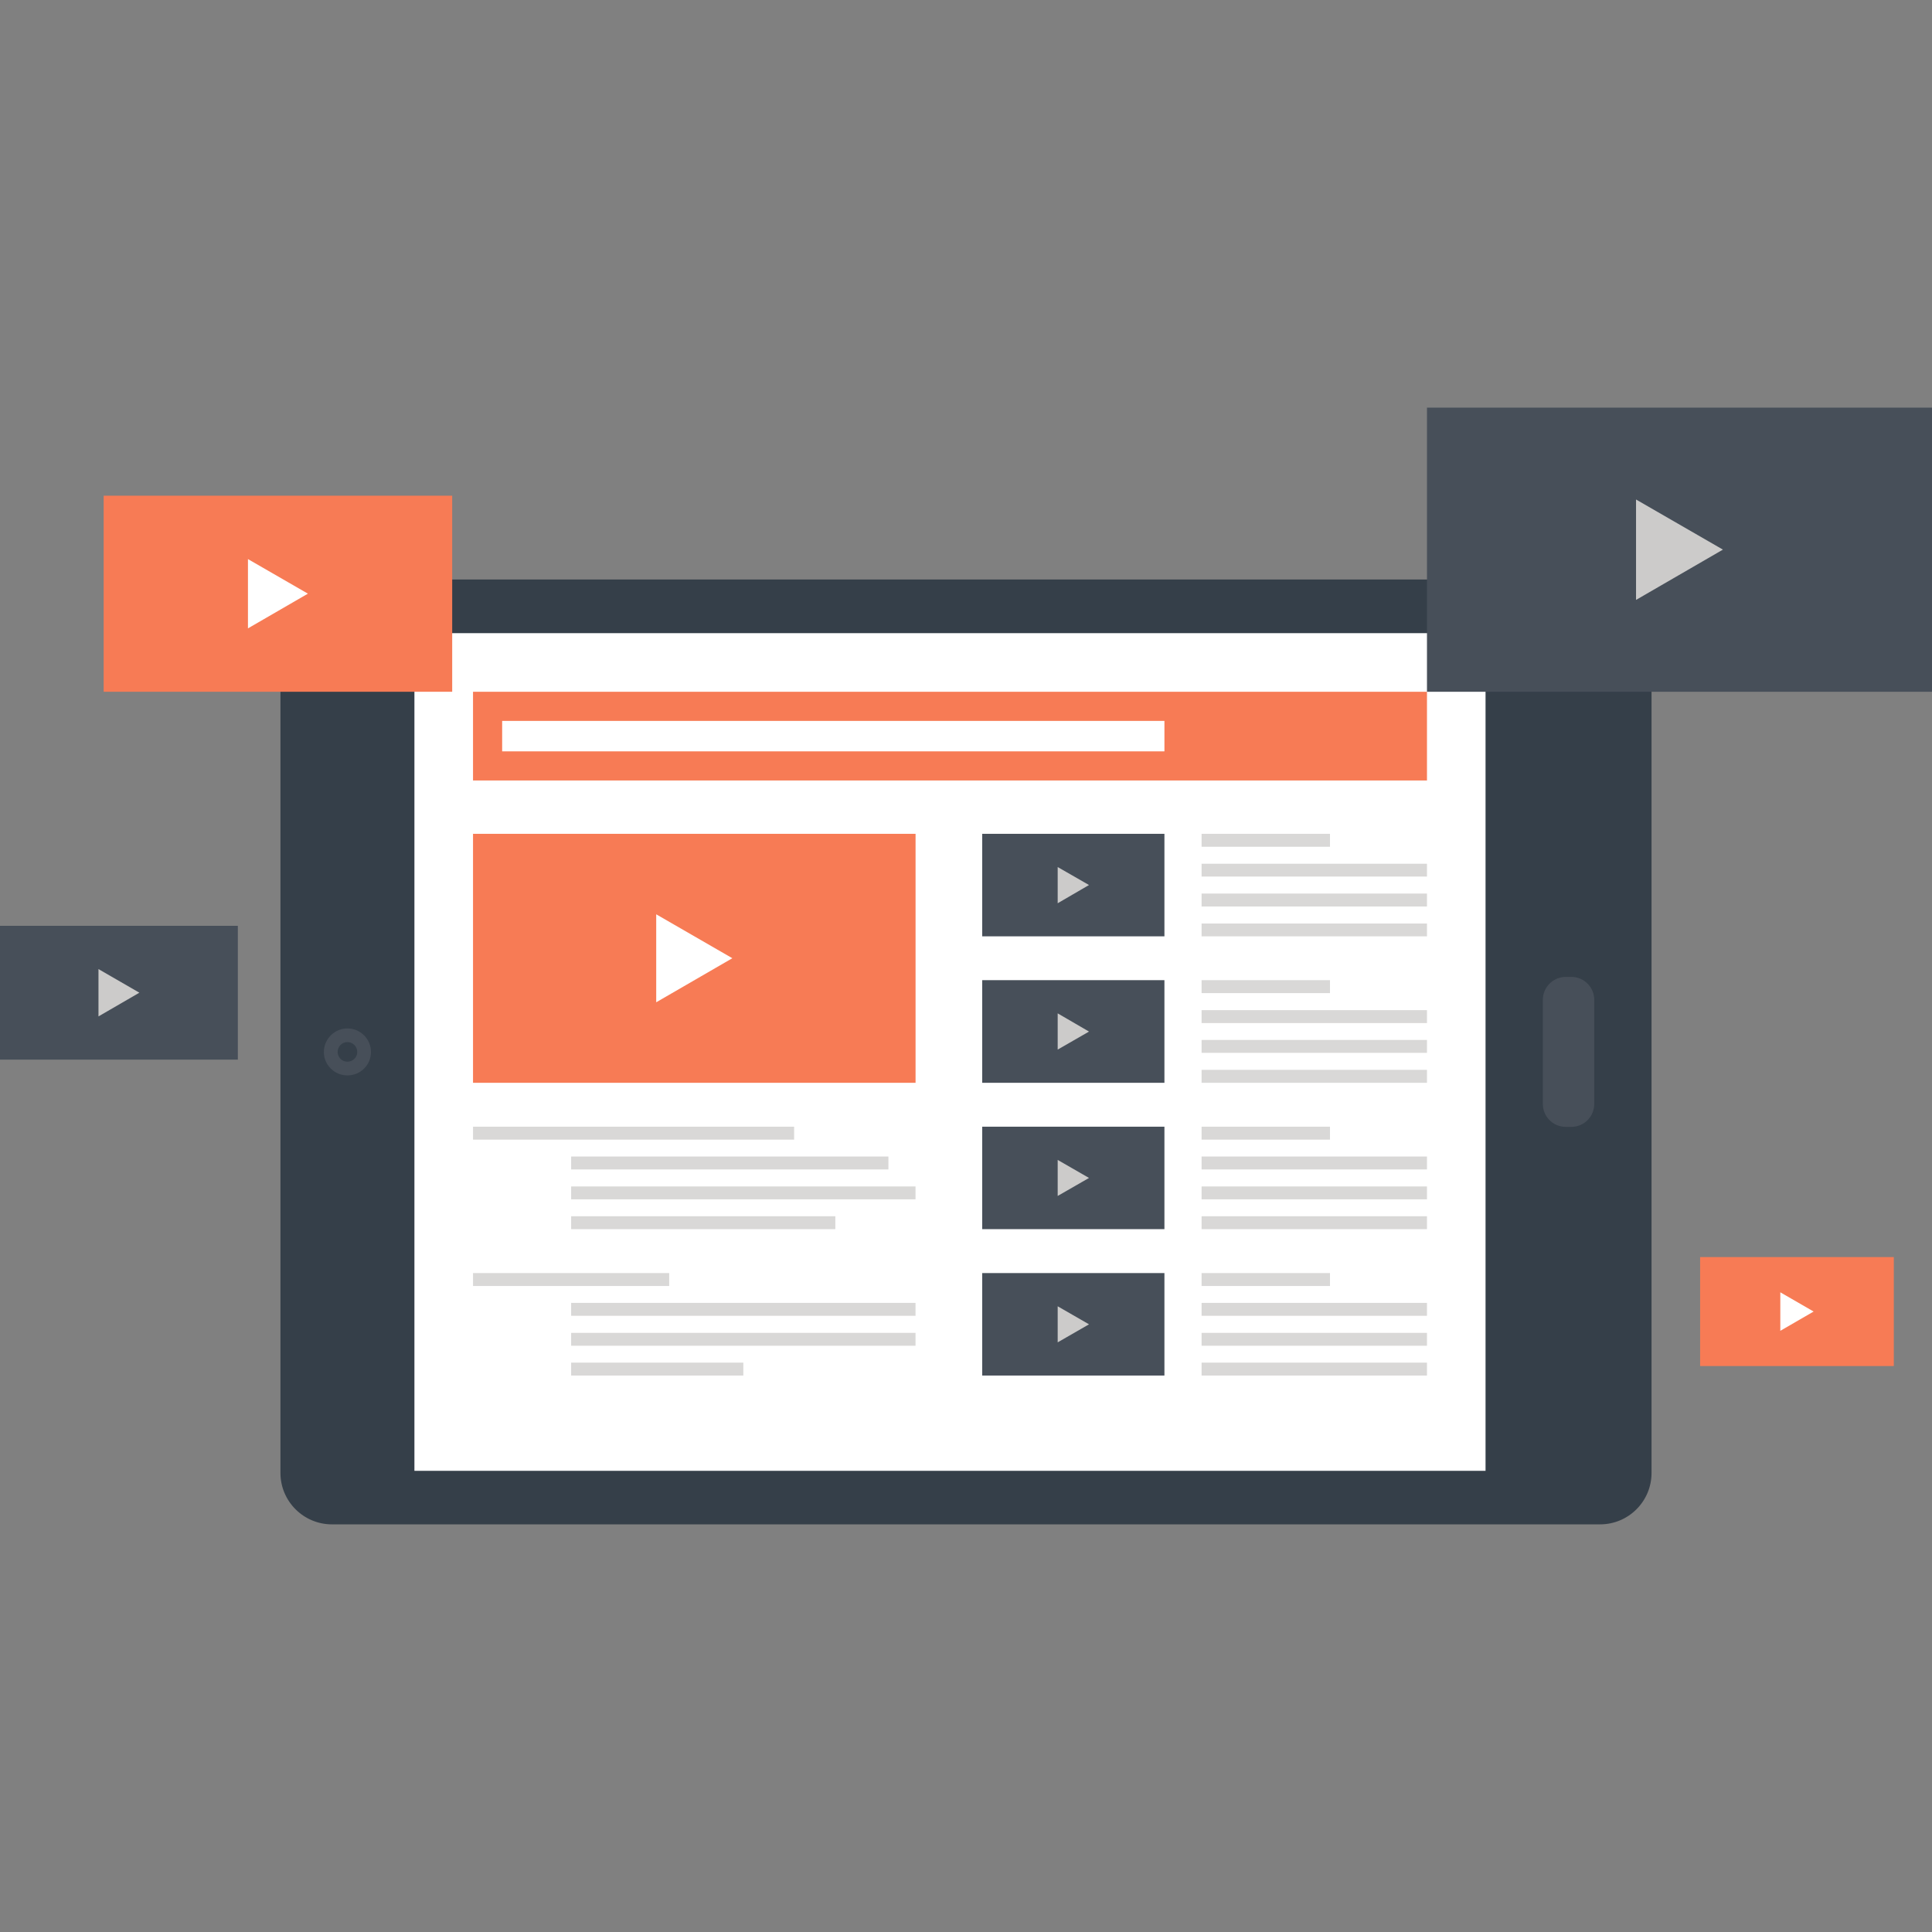 <?xml version="1.0" encoding="utf-8"?>
<!-- Generator: Adobe Illustrator 16.0.0, SVG Export Plug-In . SVG Version: 6.00 Build 0)  -->
<!DOCTYPE svg PUBLIC "-//W3C//DTD SVG 1.1//EN" "http://www.w3.org/Graphics/SVG/1.1/DTD/svg11.dtd">
<svg version="1.1" id="Layer_1" xmlns="http://www.w3.org/2000/svg" xmlns:xlink="http://www.w3.org/1999/xlink" x="0px" y="0px"
	 width="200px" height="200px" viewBox="0 0 200 200" enable-background="new 0 0 200 200" xml:space="preserve">
<rect x="0" y="0" width="200" height="200" fill="#808080" stroke="none"/>
<g>
	<g>
		<path fill="#353F49" d="M34.357,157.801c-2.929,0-5.325-2.384-5.325-5.319V65.306c0-2.926,2.396-5.317,5.325-5.317h131.294
			c2.929,0,5.316,2.392,5.316,5.317v87.175c0,2.936-2.388,5.319-5.316,5.319H34.357z"/>
		<path fill="#474F59" d="M165.035,114.288c0,1.301-1.057,2.366-2.365,2.366h-0.581c-1.311,0-2.374-1.065-2.374-2.366v-10.791
			c0-1.298,1.063-2.369,2.374-2.369h0.581c1.309,0,2.365,1.071,2.365,2.369V114.288z"/>
		<path fill="#474F59" d="M38.402,108.905c0,1.346-1.084,2.422-2.441,2.422c-1.332,0-2.436-1.076-2.436-2.422
			c0-1.344,1.104-2.442,2.436-2.442C37.318,106.463,38.402,107.562,38.402,108.905z"/>
		<path fill="#353F49" d="M36.983,108.897c0,0.564-0.456,1.008-1.022,1.008c-0.557,0-1.009-0.443-1.009-1.008
			s0.452-1.021,1.009-1.021C36.527,107.877,36.983,108.333,36.983,108.897z"/>
		<rect x="42.901" y="65.545" fill="#FFFFFF" width="110.882" height="86.714"/>
		<g>
			<g>
				<rect x="48.967" y="86.317" fill="#F77B55" width="45.812" height="25.774"/>
				<polygon fill="#FFFFFF" points="67.931,94.648 75.812,99.195 67.931,103.756 				"/>
			</g>
			<g>
				<rect x="101.677" y="86.317" fill="#474F59" width="18.864" height="10.612"/>
				<polygon fill="#CCCBCA" points="109.491,89.757 112.734,91.617 109.491,93.504 				"/>
			</g>
			<g>
				<rect x="101.677" y="101.466" fill="#474F59" width="18.864" height="10.625"/>
				<polygon fill="#CCCBCA" points="109.491,104.903 112.734,106.788 109.491,108.653 				"/>
			</g>
			<g>
				<rect x="101.677" y="116.635" fill="#474F59" width="18.864" height="10.606"/>
				<polygon fill="#CCCBCA" points="109.491,120.074 112.734,121.941 109.491,123.804 				"/>
			</g>
			<g>
				<g>
					<rect x="124.388" y="92.501" fill="#D9D8D7" width="23.332" height="1.338"/>
					<rect x="124.388" y="95.604" fill="#D9D8D7" width="23.332" height="1.326"/>
					<rect x="124.388" y="89.414" fill="#D9D8D7" width="23.332" height="1.326"/>
					<rect x="124.388" y="86.317" fill="#D9D8D7" width="13.291" height="1.341"/>
				</g>
			</g>
			<g>
				<g>
					<rect x="59.125" y="137.978" fill="#D9D8D7" width="35.65" height="1.331"/>
					<rect x="59.125" y="141.058" fill="#D9D8D7" width="17.825" height="1.338"/>
					<rect x="59.125" y="134.873" fill="#D9D8D7" width="35.65" height="1.338"/>
					<rect x="48.967" y="131.788" fill="#D9D8D7" width="20.308" height="1.338"/>
				</g>
			</g>
			<g>
				<g>
					<rect x="59.125" y="122.821" fill="#D9D8D7" width="35.65" height="1.333"/>
					<rect x="59.125" y="125.906" fill="#D9D8D7" width="27.348" height="1.335"/>
					<rect x="59.125" y="119.722" fill="#D9D8D7" width="32.843" height="1.338"/>
					<rect x="48.967" y="116.635" fill="#D9D8D7" width="33.241" height="1.34"/>
				</g>
			</g>
			<g>
				<g>
					<rect x="124.388" y="107.655" fill="#D9D8D7" width="23.332" height="1.335"/>
					<rect x="124.388" y="110.75" fill="#D9D8D7" width="23.332" height="1.341"/>
					<rect x="124.388" y="104.57" fill="#D9D8D7" width="23.332" height="1.338"/>
					<rect x="124.388" y="101.466" fill="#D9D8D7" width="13.291" height="1.341"/>
				</g>
			</g>
			<g>
				<g>
					<rect x="124.388" y="122.821" fill="#D9D8D7" width="23.332" height="1.333"/>
					<rect x="124.388" y="125.906" fill="#D9D8D7" width="23.332" height="1.335"/>
					<rect x="124.388" y="119.722" fill="#D9D8D7" width="23.332" height="1.338"/>
					<rect x="124.388" y="116.635" fill="#D9D8D7" width="13.291" height="1.34"/>
				</g>
			</g>
			<g>
				<rect x="101.677" y="131.788" fill="#474F59" width="18.864" height="10.607"/>
				<polygon fill="#CCCBCA" points="109.491,135.226 112.734,137.093 109.491,138.96 				"/>
			</g>
			<g>
				<g>
					<rect x="124.388" y="137.978" fill="#D9D8D7" width="23.332" height="1.331"/>
					<rect x="124.388" y="141.058" fill="#D9D8D7" width="23.332" height="1.338"/>
					<rect x="124.388" y="134.873" fill="#D9D8D7" width="23.332" height="1.338"/>
					<rect x="124.388" y="131.788" fill="#D9D8D7" width="13.291" height="1.338"/>
				</g>
			</g>
			<g>
				<rect x="48.967" y="71.612" fill="#F77B55" width="98.753" height="9.183"/>
				<rect x="51.983" y="74.628" fill="#FFFFFF" width="68.558" height="3.152"/>
			</g>
		</g>
	</g>
	<g>
		<g>
			<rect x="10.731" y="51.314" fill="#F77B55" width="36.08" height="20.297"/>
			<polygon fill="#FFFFFF" points="25.668,57.877 31.874,61.456 25.668,65.049 			"/>
		</g>
		<g>
			<rect y="95.84" fill="#474F59" width="24.622" height="13.853"/>
			<polygon fill="#CCCBCA" points="10.194,100.319 14.428,102.764 10.194,105.218 			"/>
		</g>
		<g>
			<rect x="147.72" y="42.199" fill="#474F59" width="52.28" height="29.413"/>
			<polygon fill="#CCCBCA" points="169.362,51.708 178.356,56.896 169.362,62.103 			"/>
		</g>
		<g>
			<rect x="175.995" y="130.132" fill="#F77B55" width="20.052" height="11.28"/>
			<polygon fill="#FFFFFF" points="184.297,133.779 187.746,135.77 184.297,137.766 			"/>
		</g>
	</g>
</g>
</svg>
